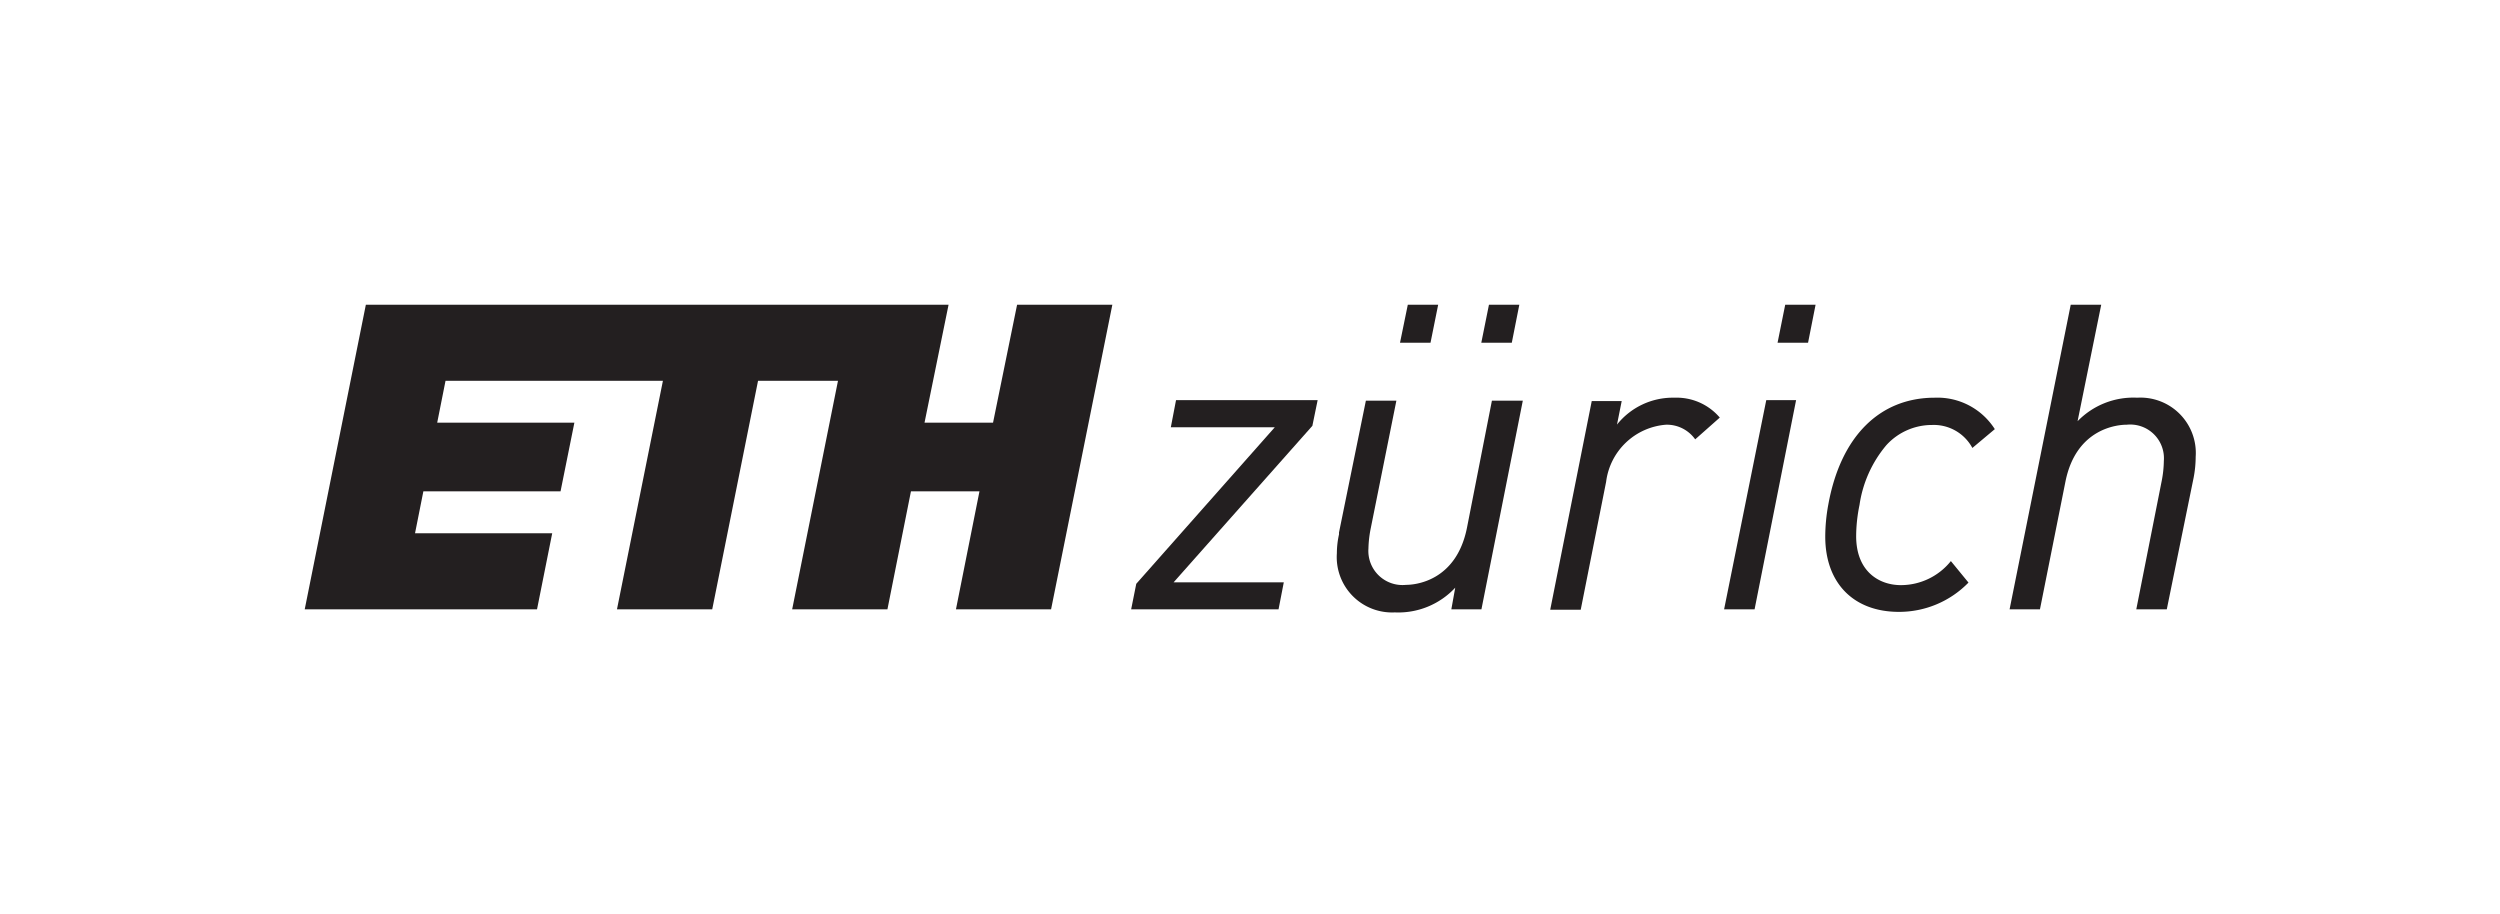 <svg xmlns="http://www.w3.org/2000/svg" viewBox="0 0 186.07 68.03"><defs><style>.a{fill:#231f20;}</style></defs><path class="a" d="M109.18,39.3c-.81,4-3.91,4.23-4.53,4.23a2.54,2.54,0,0,1-2.8-2.71,8.41,8.41,0,0,1,.16-1.44l1.92-9.56v0h-2.27l-2,9.81,0,.14a6.59,6.59,0,0,0-.16,1.41,4.12,4.12,0,0,0,4.31,4.4,5.79,5.79,0,0,0,4.5-1.84l-.29,1.61v0h2.24l3.08-15.53v0h-2.3Z"/><path class="a" d="M124.63,29.6a5.32,5.32,0,0,0-4.28,2l.35-1.75v0h-2.23l-3.09,15.53v0h2.27l1.89-9.52A4.87,4.87,0,0,1,124,31.61a2.59,2.59,0,0,1,2.17,1.09l0,0L128,31.08l0,0A4.22,4.22,0,0,0,124.63,29.6Z"/><polygon class="a" points="87.15 31.76 87.14 31.8 94.88 31.8 84.58 43.44 84.57 43.45 84.19 45.35 95.16 45.35 95.55 43.34 87.35 43.34 97.68 31.69 97.68 31.68 98.07 29.78 87.53 29.78 87.15 31.76"/><polygon class="a" points="128.33 45.31 128.32 45.35 130.59 45.35 133.68 29.78 131.46 29.78 128.33 45.31"/><path class="a" d="M159.07,29.6a5.79,5.79,0,0,0-4.44,1.75l1.76-8.67h-2.27l-4.55,22.67h2.26l1.9-9.52c.81-4,3.94-4.22,4.56-4.22a2.51,2.51,0,0,1,2.76,2.7,8.19,8.19,0,0,1-.15,1.44L159,45.35h2.27l2-9.81a8.38,8.38,0,0,0,.15-1.54A4.12,4.12,0,0,0,159.07,29.6Z"/><path class="a" d="M144,29.6c-4.11,0-7,2.89-7.92,7.94a13.27,13.27,0,0,0-.23,2.4c0,3.45,2.1,5.6,5.48,5.6a7.2,7.2,0,0,0,5.18-2.18l0,0-1.31-1.6,0,0,0,0a4.77,4.77,0,0,1-3.72,1.79c-1.61,0-3.33-1-3.33-3.65a11.69,11.69,0,0,1,.25-2.32,8.88,8.88,0,0,1,2-4.45,4.59,4.59,0,0,1,3.4-1.5,3.26,3.26,0,0,1,3,1.71l0,0,1.67-1.4,0,0,0,0A5.06,5.06,0,0,0,144,29.6Z"/><polygon class="a" points="132.3 25.51 134.57 25.51 135.13 22.68 132.87 22.68 132.3 25.51"/><polygon class="a" points="110.25 25.51 112.52 25.51 113.08 22.68 110.82 22.68 110.25 25.51"/><polygon class="a" points="104.2 25.51 106.47 25.51 107.04 22.68 104.78 22.68 104.2 25.51"/><polygon class="a" points="73.91 31.46 68.81 31.46 70.6 22.68 27.23 22.68 22.68 45.35 39.97 45.35 41.1 39.69 30.89 39.69 31.51 36.57 41.72 36.57 42.75 31.46 32.54 31.46 33.16 28.34 49.34 28.34 45.92 45.35 53.01 45.35 56.42 28.34 62.37 28.34 58.96 45.35 66.05 45.35 67.8 36.57 72.9 36.57 71.15 45.35 78.23 45.35 82.79 22.68 75.7 22.68 73.91 31.46"/></svg>